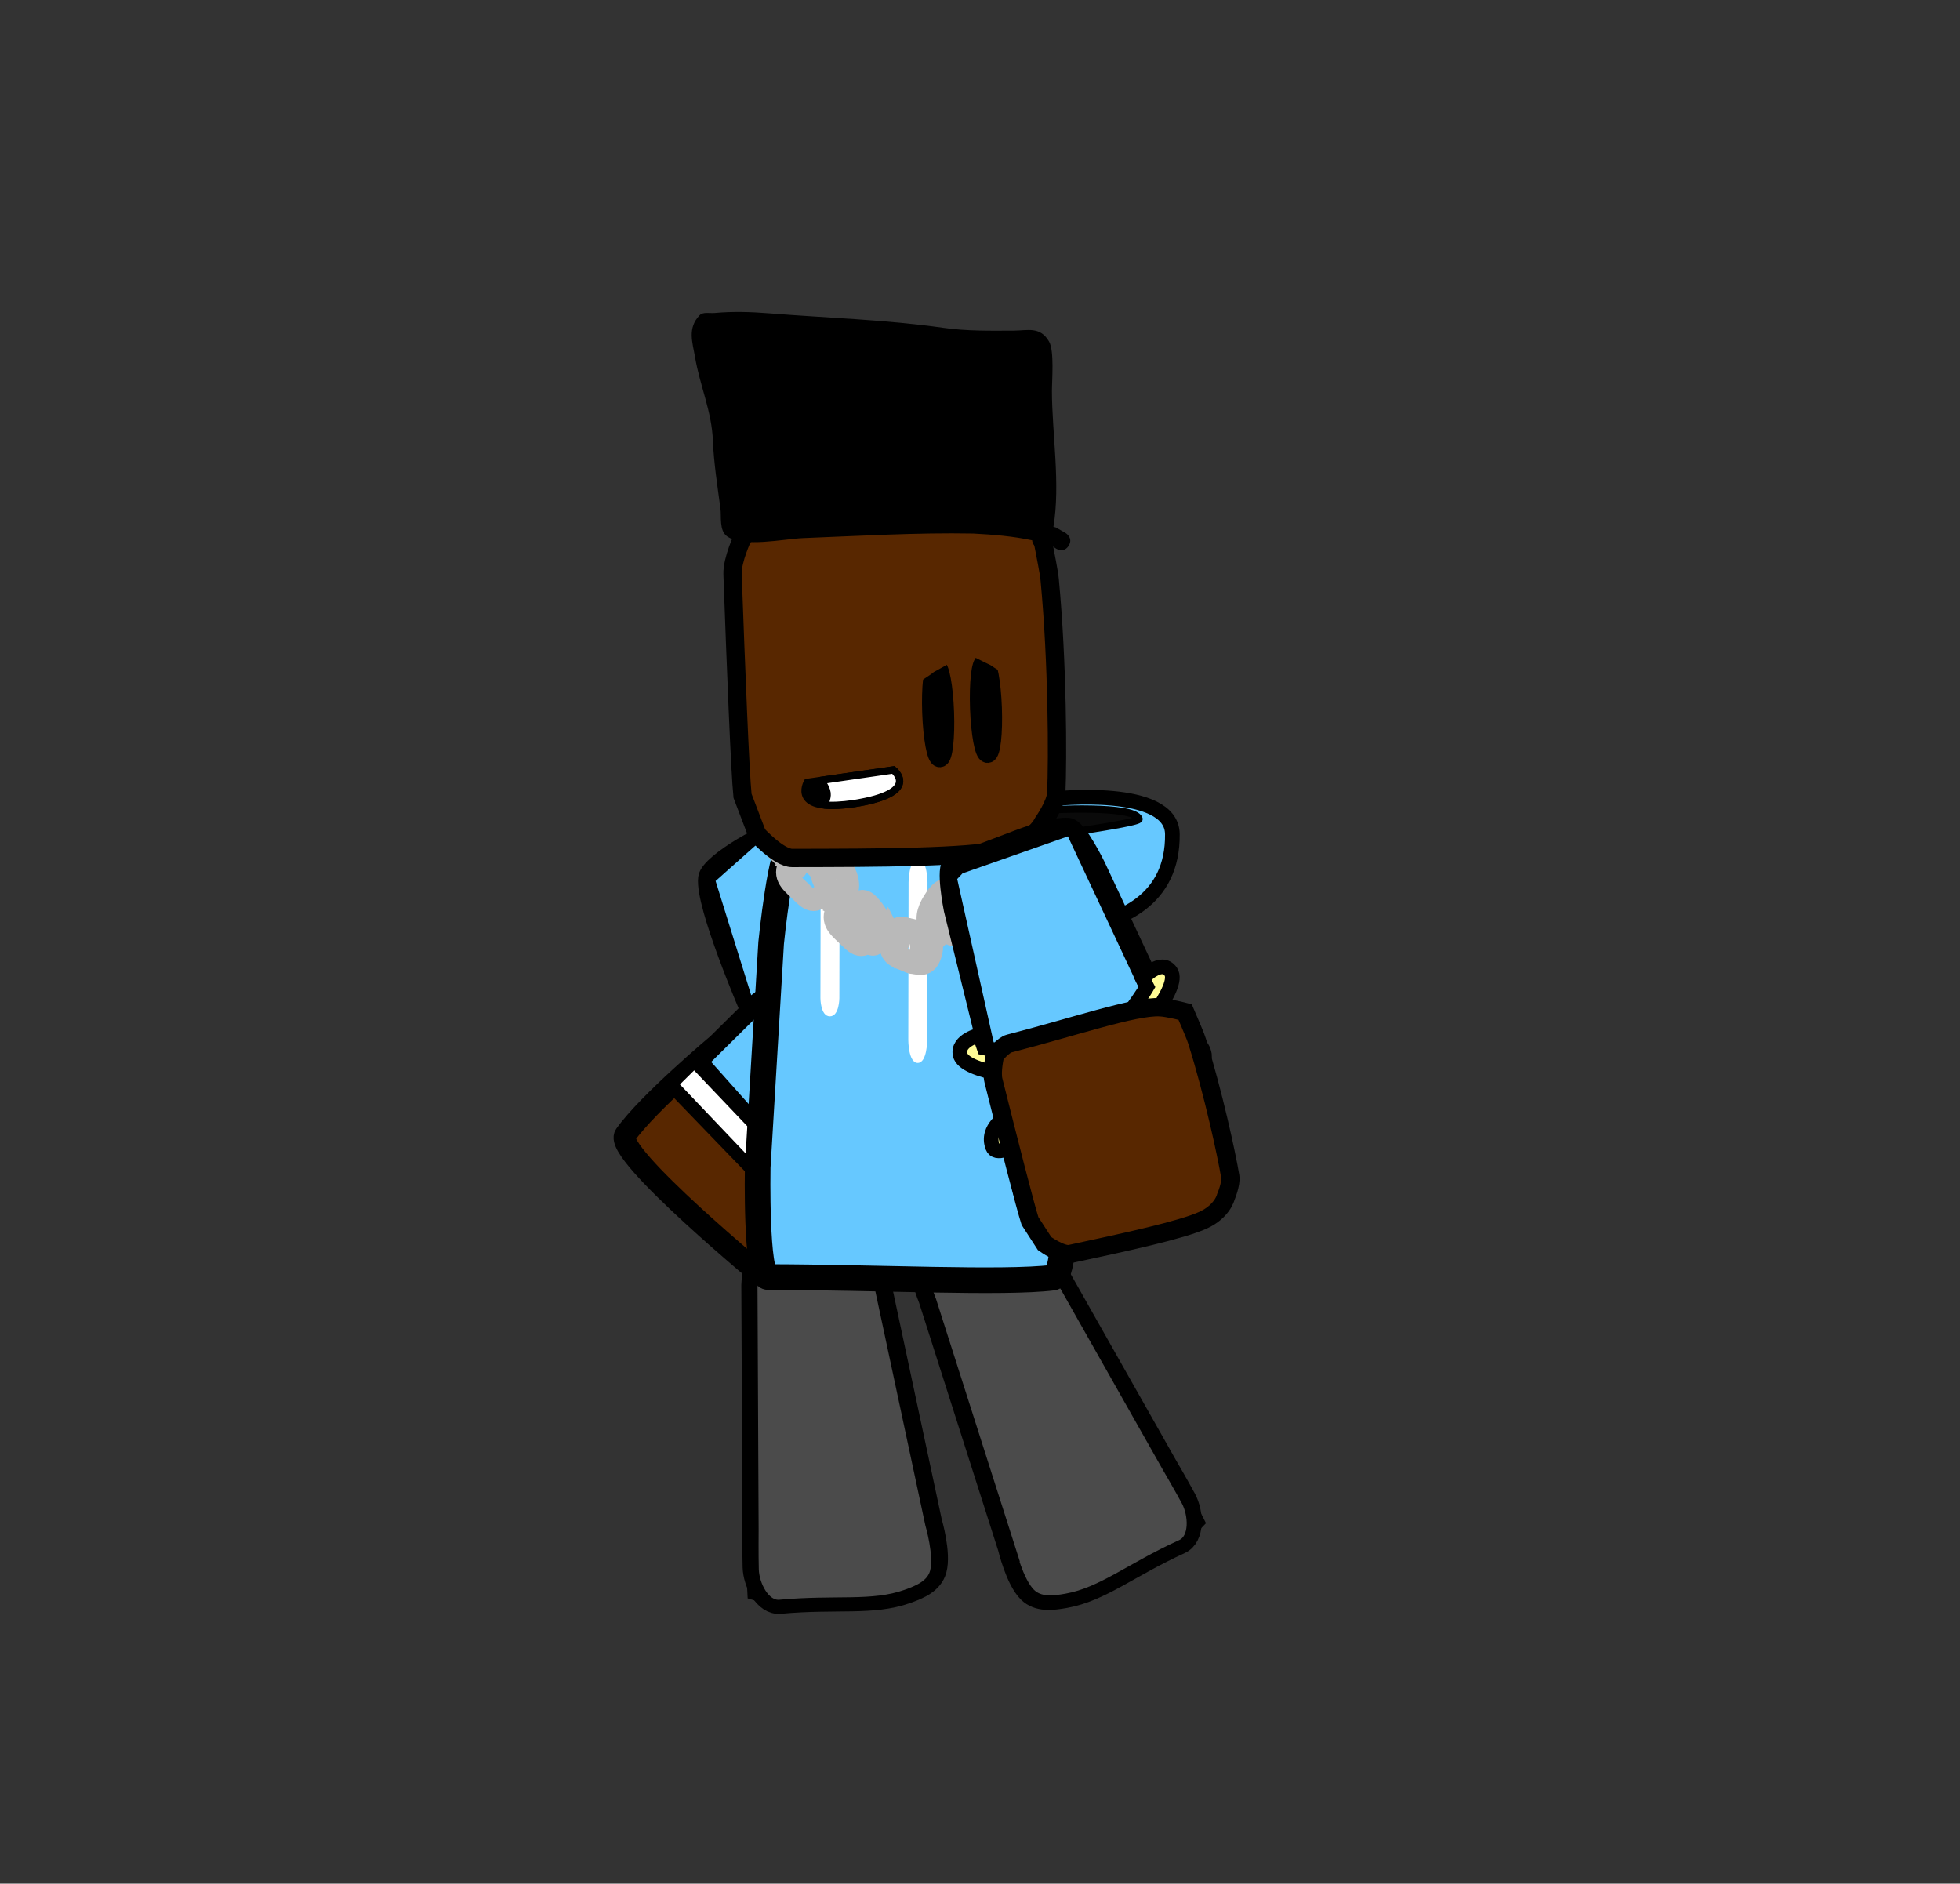<svg version="1.1" xmlns="http://www.w3.org/2000/svg" xmlns:xlink="http://www.w3.org/1999/xlink" width="267.426" height="257.002" viewBox="0,0,267.426,257.002"><rect x="0" y="0" width="267.426" height="257.002" fill="#333333" stroke="none"/><g transform="translate(-106.287,-54.502)"><g data-paper-data="{&quot;isPaintingLayer&quot;:true}" fill-rule="nonzero" stroke-linejoin="miter" stroke-miterlimit="10" stroke-dasharray="" stroke-dashoffset="0" style="mix-blend-mode: normal"><path d="M373.713,311.16l-267.276,0.344l-0.151,-256.658l267.276,-0.344z" fill="none" stroke="none" stroke-width="none" stroke-linecap="butt"/><g><g data-paper-data="{&quot;origRot&quot;:0}" stroke="#000000" stroke-width="3" stroke-linecap="round"><path d="M211.053,229.238c0,0 -21.172,-17.437 -19.447,-19.879c3.112,-4.403 12.634,-12.382 12.634,-12.382l7.568,-7.49l-3.121,2.575c0,0 -6.076,-14.127 -5.646,-17.745c0.226,-1.901 8.496,-6.73 10.879,-6.593c5.345,0.306 27.795,27.411 25.371,31.217c-6.904,8.102 -21.453,25.313 -21.453,25.313c0,0 -5.323,6.646 -6.784,4.985z" data-paper-data="{&quot;origPos&quot;:null}" fill="#582700"/><path d="M217.667,222.254l-18.824,-19.5" fill="none"/><path d="M201.969,199.996l18.627,19.697" data-paper-data="{&quot;origPos&quot;:null}" fill="none"/></g><path d="M199.057,202.458l1.939,-1.915l19.122,20.079l-1.939,1.915z" fill="#ffffff" stroke="none" stroke-width="0" stroke-linecap="butt"/><path d="M238.356,199.637l-17.221,20.146l-18.159,-20.405l9.157,-9.049l-1.165,-1.381l-2.318,1.759l-5.013,-16.084l1.086,-0.966l5.431,-4.829l4.754,0.002l6.253,4.409l14.158,16.411l4.269,9.193z" fill="#66c8ff" stroke="#000000" stroke-width="0.5" stroke-linecap="round"/></g><g data-paper-data="{&quot;index&quot;:null}" stroke="#000000" stroke-linecap="round"><path d="M249.973,163.496c0,0 16.21,-1.805 16.276,4.819c0.181,17.98 -28.122,12.427 -28.122,12.427z" data-paper-data="{&quot;origPos&quot;:null}" fill="#66c8ff" stroke-width="2"/><path d="M249.239,165.013c0,0 11.773,-0.714 12.459,1.223c0.216,0.611 -15.677,2.715 -15.677,2.715z" data-paper-data="{&quot;origPos&quot;:null}" fill="#0a0a0a" stroke-width="1"/></g><g data-paper-data="{&quot;index&quot;:null,&quot;origRot&quot;:0}" stroke="#000000" stroke-linecap="round"><path d="M233.315,262.12c0,0 1.27,4.298 0.636,6.572c-0.485,1.741 -2.252,2.496 -3.955,3.101c-4.674,1.663 -9.59,0.687 -17.274,1.393c-2.093,0.192 -3.555,-2.777 -3.611,-4.878c-0.053,-1.965 -0.024,-5.384 -0.024,-5.384l-0.153,-33.107c0,0 0.12,-4.287 1.772,-5.207c3.979,-2.215 8.572,-1.187 13.077,-1.859c1.526,-0.228 2.092,4.54 2.092,4.54z" data-paper-data="{&quot;origPos&quot;:null}" fill="#ff0000" stroke-width="3"/><path d="M209.111,264.013l23.234,-2.05c0,0 1.367,2.377 1.479,4.062c0.107,1.599 -0.918,4.352 -0.918,4.352c0,0 -8.266,2.047 -12.14,2.522c-5.049,0.62 -11.262,-1.261 -11.262,-1.261z" data-paper-data="{&quot;origPos&quot;:null}" fill="#976e57" stroke-width="2.5"/><path d="M233.273,262.448c0,0 1.27,4.298 0.636,6.572c-0.485,1.741 -2.252,2.496 -3.955,3.101c-4.674,1.663 -9.59,0.687 -17.274,1.393c-2.093,0.192 -3.555,-2.777 -3.611,-4.878c-0.053,-1.965 -0.024,-5.384 -0.024,-5.384l-0.153,-33.107c0,0 0.12,-4.287 1.772,-5.207c3.979,-2.215 8.572,-1.187 13.077,-1.859c1.526,-0.228 2.092,4.54 2.092,4.54c0,0 1.881,8.807 3.085,14.443c1.699,7.956 4.354,20.385 4.354,20.385z" data-paper-data="{&quot;origPos&quot;:null}" fill="#4b4b4b" stroke-width="1.5"/></g><g data-paper-data="{&quot;index&quot;:null,&quot;origRot&quot;:0}" stroke="#000000" stroke-linecap="round"><path d="M233.098,231.731c0,0 -1.876,-4.419 -0.438,-4.979c4.243,-1.653 7.721,-4.826 12.274,-4.878c1.891,-0.022 4.123,3.64 4.123,3.64l16.303,28.816c0,0 1.722,2.954 2.652,4.685c0.994,1.852 1.199,5.155 -0.714,6.027c-7.021,3.202 -10.804,6.49 -15.687,7.366c-1.779,0.319 -3.688,0.542 -4.973,-0.729c-1.679,-1.66 -2.71,-6.021 -2.71,-6.021z" data-paper-data="{&quot;origPos&quot;:null}" fill="#ff0000" stroke-width="3"/><path d="M269.324,262.101c0,0 -4.46,4.717 -9.151,6.686c-3.599,1.51 -11.79,3.837 -11.79,3.837c0,0 -2.256,-1.881 -2.958,-3.322c-0.739,-1.518 -0.732,-4.261 -0.732,-4.261l21.186,-9.755z" data-paper-data="{&quot;origPos&quot;:null}" fill="#976e57" stroke-width="2.5"/><path d="M244.129,265.923c0,0 -3.865,-12.108 -6.34,-19.858c-1.753,-5.491 -4.492,-14.07 -4.492,-14.07c0,0 -1.876,-4.419 -0.438,-4.979c4.243,-1.653 7.721,-4.826 12.274,-4.878c1.891,-0.022 4.123,3.64 4.123,3.64l16.303,28.816c0,0 1.722,2.954 2.652,4.685c0.994,1.852 1.199,5.155 -0.714,6.027c-7.021,3.202 -10.804,6.49 -15.687,7.366c-1.779,0.319 -3.688,0.542 -4.973,-0.729c-1.679,-1.66 -2.71,-6.021 -2.71,-6.021z" data-paper-data="{&quot;origPos&quot;:null}" fill="#4b4b4b" stroke-width="1.5"/></g><g><g><path d="M251.338,212.786c0,0 0.8,15.759 -1.406,16.036c-6.619,0.829 -24.019,-0.055 -38.866,-0.081c-1.668,-0.003 -1.398,-14.96 -1.398,-14.96l1.835,-30.625c0,0 1.344,-13.531 2.873,-13.528c9.89,0.018 24.689,-0.887 31.158,0.769c2.157,0.552 4.072,14.965 4.072,14.965z" data-paper-data="{&quot;origPos&quot;:null}" fill="#66c8ff" stroke="#000000" stroke-width="3.5" stroke-linecap="round"/><path d="M219.514,193.171c-1.292,-0.002 -1.287,-2.49 -1.287,-2.49c0.009,-5.159 0.021,-11.977 0.031,-17.136c0,0 0.004,-2.487 1.296,-2.485c1.292,0.002 1.287,2.49 1.287,2.49c-0.009,5.159 -0.018,10.318 -0.028,15.478l-0.003,1.658c0,0 -0.004,2.487 -1.296,2.485z" fill="#ffffff" stroke="none" stroke-width="0.5" stroke-linecap="butt"/><path d="M231.503,199.526c-1.292,-0.002 -1.286,-3.127 -1.286,-3.127c0.012,-6.481 0.027,-15.046 0.038,-21.528c0,0 0.006,-3.125 1.297,-3.123c1.292,0.002 1.286,3.127 1.286,3.127c-0.012,6.481 -0.023,12.963 -0.035,19.444l-0.004,2.083c0,0 -0.006,3.125 -1.297,3.123z" fill="#ffffff" stroke="none" stroke-width="0.5" stroke-linecap="butt"/></g><g fill="none" stroke="#b9b9b9" stroke-width="3"><path d="M241.618,174.709c-0.825,-1.36 0.09,-2.578 1.316,-3.793c1.225,-1.216 2.453,-1.586 3.121,-0.61c1.416,2.069 -0.075,3.042 -1.035,3.994c-1.225,1.216 -2.237,2.329 -3.402,0.409z" stroke-linecap="butt"/><path d="M242.604,174.121l-2.594,2.515" stroke-linecap="round"/><path d="M236.462,177.258c1.225,-1.216 2.453,-1.586 3.121,-0.61c1.416,2.069 -0.075,3.042 -1.035,3.994c-1.225,1.216 -2.237,2.329 -3.402,0.409c-0.825,-1.36 0.09,-2.578 1.316,-3.793z" stroke-linecap="butt"/><path d="M233.537,182.978l2.594,-2.515" stroke-linecap="round"/><path d="M227.916,182.515c0.404,-1.634 1.741,-1.477 3.26,-1.016c1.519,0.462 2.486,1.44 2.24,2.687c-0.52,2.644 -2.037,1.775 -3.226,1.413c-1.519,-0.462 -2.845,-0.776 -2.275,-3.085z" stroke-linecap="butt"/><path d="M228.883,183.123l-3.178,-1.014" stroke-linecap="round"/><path d="M220.724,178.127c0.895,-1.315 2.069,-0.526 3.31,0.632c1.241,1.158 1.811,2.527 1.185,3.561c-1.327,2.192 -2.435,0.658 -3.406,-0.248c-1.241,-1.158 -2.353,-2.087 -1.088,-3.944z" stroke-linecap="butt"/><path d="M218.832,176.687l2.581,2.466" stroke-linecap="round"/><path d="M214.231,171.99c0.895,-1.315 2.069,-0.526 3.31,0.632c1.241,1.158 1.811,2.527 1.185,3.561c-1.327,2.192 -2.435,0.658 -3.406,-0.248c-1.241,-1.158 -2.353,-2.087 -1.088,-3.944z" stroke-linecap="butt"/><path d="M214.92,173.017l-2.581,-2.466" stroke-linecap="round"/></g></g><g fill="none" stroke="#b9b9b9" stroke-width="3"><path d="M237.378,174.476c-0.579,-1.351 0.025,-2.578 0.84,-3.807c0.815,-1.229 1.644,-1.611 2.111,-0.642c0.991,2.054 -0.008,3.043 -0.647,4.005c-0.815,1.229 -1.487,2.352 -2.305,0.444z" stroke-linecap="butt"/><path d="M236.312,176.419l1.727,-2.542" stroke-linecap="round"/><path d="M233.911,177.079c0.815,-1.229 1.644,-1.611 2.111,-0.642c0.991,2.054 -0.008,3.043 -0.647,4.005c-0.815,1.229 -1.487,2.352 -2.305,0.444c-0.579,-1.351 0.025,-2.578 0.84,-3.807z" stroke-linecap="butt"/><path d="M233.732,180.286l-1.727,2.542" stroke-linecap="round"/><path d="M228.18,182.425c0.251,-1.638 1.162,-1.495 2.2,-1.05c1.038,0.446 1.708,1.414 1.559,2.663c-0.316,2.65 -1.358,1.796 -2.171,1.447c-1.038,-0.446 -1.943,-0.747 -1.588,-3.06z" stroke-linecap="butt"/><path d="M228.845,183.022l-2.172,-0.98" stroke-linecap="round"/><path d="M223.234,178.112c0.59,-1.324 1.398,-0.548 2.257,0.597c0.859,1.145 1.265,2.508 0.855,3.548c-0.871,2.206 -1.644,0.684 -2.317,-0.213c-0.859,-1.145 -1.627,-2.062 -0.794,-3.932z" stroke-linecap="butt"/><path d="M223.716,179.132l-1.788,-2.439" stroke-linecap="round"/><path d="M218.737,172.045c0.59,-1.324 1.398,-0.548 2.257,0.597c0.859,1.145 1.265,2.508 0.855,3.548c-0.871,2.206 -1.644,0.684 -2.317,-0.213c-0.859,-1.145 -1.627,-2.062 -0.794,-3.932z" stroke-linecap="butt"/><path d="M219.22,173.064l-1.788,-2.439" stroke-linecap="round"/></g><path d="M207.6,163.088c-0.34,-3.239 -0.899,-17.417 -1.362,-30.232c-0.072,-1.982 1.433,-5.138 1.433,-5.138c0,0 2.142,-1.706 3.403,-1.759c13.909,-0.578 27.103,-2.221 32.318,-0.861c1.738,0.453 4.947,2.076 4.947,2.076c0,0 0.869,4.367 1.044,5.492c0.058,0.375 0.092,0.586 0.128,0.964c1.074,11.326 1.102,24.476 0.897,29.077c-0.069,1.533 -1.798,3.987 -1.798,3.987c0,0 -1.288,2.775 -5.656,3.743c-4.779,1.058 -16.5,1.109 -28.587,1.123c-1.815,0.002 -4.767,-3.227 -4.767,-3.227z" fill="#582700" stroke="#000000" stroke-width="2.5" stroke-linecap="round"/><path d="M241.038,157.347c-0.51,0.018 -1.024,-2.758 -1.149,-6.2c-0.124,-3.443 0.188,-6.249 0.698,-6.267c0.51,-0.018 1.024,2.758 1.149,6.2c0.124,3.443 -0.188,6.249 -0.698,6.267z" fill="none" stroke="#000000" stroke-width="2.5" stroke-linecap="butt"/><path d="M250.387,129.363l-0.733,-0.496c-0.09,-0.027 -0.181,-0.054 -0.271,-0.08c-0.209,0.319 -0.626,0.698 -1.37,0.482c-0.685,-0.199 -0.866,-0.676 -0.894,-1.048c-2.651,-0.561 -5.292,-0.78 -8.061,-0.924c-7.745,-0.139 -15.486,0.323 -23.226,0.625c-2.538,0.099 -8.18,1.342 -10.366,-0.261c-1.066,-0.782 -0.737,-2.726 -0.878,-3.775c-0.41,-3.038 -0.902,-6.181 -1.033,-9.246c-0.145,-4.007 -1.782,-7.527 -2.44,-11.437c-0.33,-1.96 -1.074,-3.915 0.623,-5.686c0.479,-0.5 1.364,-0.254 2.053,-0.316c2.521,-0.229 4.972,-0.151 7.481,0.049c7.953,0.635 15.801,0.852 23.719,1.975c3.194,0.457 6.394,0.402 9.62,0.386c1.896,-0.009 3.603,-0.617 4.819,1.504c0.726,1.266 0.381,5.287 0.384,6.77c0.013,5.718 1.183,12.694 0.205,18.485c0.119,0.034 0.237,0.069 0.356,0.105l1.318,0.758c0,0 1.066,0.652 0.414,1.719c-0.652,1.066 -1.719,0.414 -1.719,0.414z" data-paper-data="{&quot;index&quot;:null}" fill="#000000" stroke="none" stroke-width="0.5" stroke-linecap="butt"/><path d="M247.43,147.615c-0.48,0.877 -1.357,0.397 -1.357,0.397l-0.959,-0.531c-0.832,-0.574 -2.457,-1.354 -3.662,-2.219c-0.585,-0.269 -1.192,-0.579 -1.875,-0.92l-0.96,-0.47c-0.355,-0.164 -0.595,-0.53 -0.58,-0.945c0.021,-0.552 0.485,-0.983 1.036,-0.962c0.119,0.004 0.232,0.029 0.336,0.071l0.293,0.11c0.075,0.026 0.151,0.051 0.227,0.077c0.055,0.007 0.109,0.018 0.161,0.034l1.074,0.293l-0.006,0.022l0.054,-0.007c1.135,0.436 2.617,0.553 3.338,1.272c0.198,0.085 0.394,0.173 0.589,0.265l0.005,-0.009l0.1,0.059c0.029,0.014 0.058,0.028 0.086,0.042l0.011,0.016l0.023,0.014l0.005,-0.008l0.962,0.582c0.31,0.18 0.513,0.52 0.499,0.903c-0.005,0.142 -0.04,0.275 -0.097,0.395l0.302,0.163c0,0 0.877,0.48 0.397,1.357z" fill="#582700" stroke="none" stroke-width="0.5" stroke-linecap="butt"/><path d="M234.512,157.938c-0.51,0.018 -1.024,-2.758 -1.149,-6.2c-0.124,-3.443 0.188,-6.249 0.698,-6.267c0.51,-0.018 1.024,2.758 1.149,6.2c0.124,3.443 -0.188,6.249 -0.698,6.267z" fill="none" stroke="#000000" stroke-width="2.5" stroke-linecap="butt"/><path d="M230.394,146.687l0.185,-0.113c-0.028,-0.098 -0.041,-0.205 -0.037,-0.317c0.011,-0.303 0.147,-0.561 0.338,-0.687l0.592,-0.41l0.002,0.006l0.014,-0.01l0.007,-0.012c0.018,-0.01 0.035,-0.019 0.053,-0.029l0.061,-0.042l0.003,0.008c0.119,-0.063 0.238,-0.122 0.358,-0.179c0.459,-0.531 1.332,-0.547 2.018,-0.833l0.031,0.008l-0.002,-0.017l0.643,-0.176c0.031,-0.009 0.063,-0.016 0.096,-0.018c0.046,-0.016 0.091,-0.032 0.137,-0.049l0.177,-0.072c0.063,-0.028 0.131,-0.042 0.2,-0.039c0.324,0.012 0.574,0.376 0.557,0.812c-0.012,0.328 -0.172,0.605 -0.388,0.716l-0.585,0.322c-0.417,0.234 -0.788,0.448 -1.144,0.63c-0.749,0.62 -1.74,1.152 -2.256,1.563l-0.589,0.37c0,0 -0.538,0.334 -0.774,-0.383c-0.236,-0.716 0.302,-1.05 0.302,-1.05z" data-paper-data="{&quot;index&quot;:null}" fill="#582700" stroke="none" stroke-width="0.5" stroke-linecap="butt"/><g><g><g data-paper-data="{&quot;index&quot;:null}"><g stroke="#000000" stroke-width="3" stroke-linecap="round"><path d="M268.427,200.043c0,0 4.651,9.682 5.013,14.276c-14.333,8.986 -24.274,8.075 -24.274,8.075c-1.895,0.736 -3.4,-6.382 -3.4,-6.382c0,0 -3.394,-13.798 -5.566,-22.63c-1.426,-5.799 -3.655,-14.86 -3.655,-14.86c0,0 -1.16,-5.81 -0.105,-6.127c6.346,-1.905 12.112,-5 15.566,-4.813c1.151,0.062 3.653,5.201 3.653,5.201l12.767,27.258z" data-paper-data="{&quot;origPos&quot;:null}" fill="#582700"/><path d="M270.096,205.554l-24.283,8.3l-1.087,-3.224l24.239,-8.555z" data-paper-data="{&quot;origPos&quot;:null}" fill="none"/></g><path d="M244.374,210.266l-8.029,-35.983l0.989,-1.052l14.92,-5.238l15.872,33.883z" fill="#66c8ff" stroke="#000000" stroke-width="1" stroke-linecap="round"/><path d="M245.635,213.445l-0.757,-2.205l24.12,-8.278l0.757,2.205z" fill="#ffffff" stroke="none" stroke-width="0" stroke-linecap="butt"/></g><g fill="#fffc96" stroke="#000000" stroke-width="2" stroke-linecap="round"><path d="M265.801,195.808c0,0 4.374,-0.29 4.824,2.62c0.72,4.655 -32.296,4.775 -33.339,-0.032c-0.426,-1.964 2.664,-2.683 2.664,-2.683l0.612,1.769c0,0 6.2,1.339 13.902,1.482c7.595,0.142 12.53,-1.129 12.53,-1.129z"/><path d="M262.176,187.99c0,0 2.554,-2.824 3.861,-0.905c2.742,4.03 -22.635,28.248 -24.307,23.926c-1.013,-2.618 2.039,-4.287 2.039,-4.287l0.488,1.288c0,0 4.464,-2.904 10.107,-8.481c5.643,-5.577 8.418,-10.384 8.418,-10.384z" data-paper-data="{&quot;index&quot;:null}"/></g></g><path d="M246.822,221.094c-0.658,-2.025 -2.945,-11.016 -4.984,-19.149c-0.316,-1.258 0.217,-3.481 0.217,-3.481c0,0 1.138,-1.383 1.937,-1.588c8.816,-2.262 17.031,-5.108 20.551,-4.948c1.173,0.053 3.446,0.655 3.446,0.655c0,0 1.15,2.675 1.415,3.371c0.088,0.232 0.139,0.362 0.213,0.599c2.228,7.097 4.036,15.503 4.53,18.473c0.165,0.99 -0.607,2.795 -0.607,2.795c0,0 -0.446,1.95 -3.108,3.163c-2.912,1.327 -10.401,2.954 -18.129,4.608c-1.16,0.248 -3.487,-1.415 -3.487,-1.415z" fill="#582700" stroke="#000000" stroke-width="2.5" stroke-linecap="round"/></g><g data-paper-data="{&quot;index&quot;:null}" stroke="#000000" stroke-width="1" stroke-linecap="butt"><g data-paper-data="{&quot;index&quot;:null}" fill="#000000"><path d="M222.823,164.139c-8.801,1.305 -6.393,-2.889 -6.393,-2.889l11.746,-1.699c0,0 4.003,3.112 -5.353,4.588z"/></g><g data-paper-data="{&quot;index&quot;:null}" fill="#ffffff"><path d="M222.823,164.139c-1.8,0.267 -3.131,0.304 -4.11,0.193c-0.018,-0.002 0.521,-0.873 0.42,-1.618c-0.124,-0.91 -0.889,-1.727 -0.886,-1.727c1.983,-0.287 9.929,-1.436 9.929,-1.436c0,0 4.003,3.112 -5.353,4.588z"/></g></g></g></g></svg>